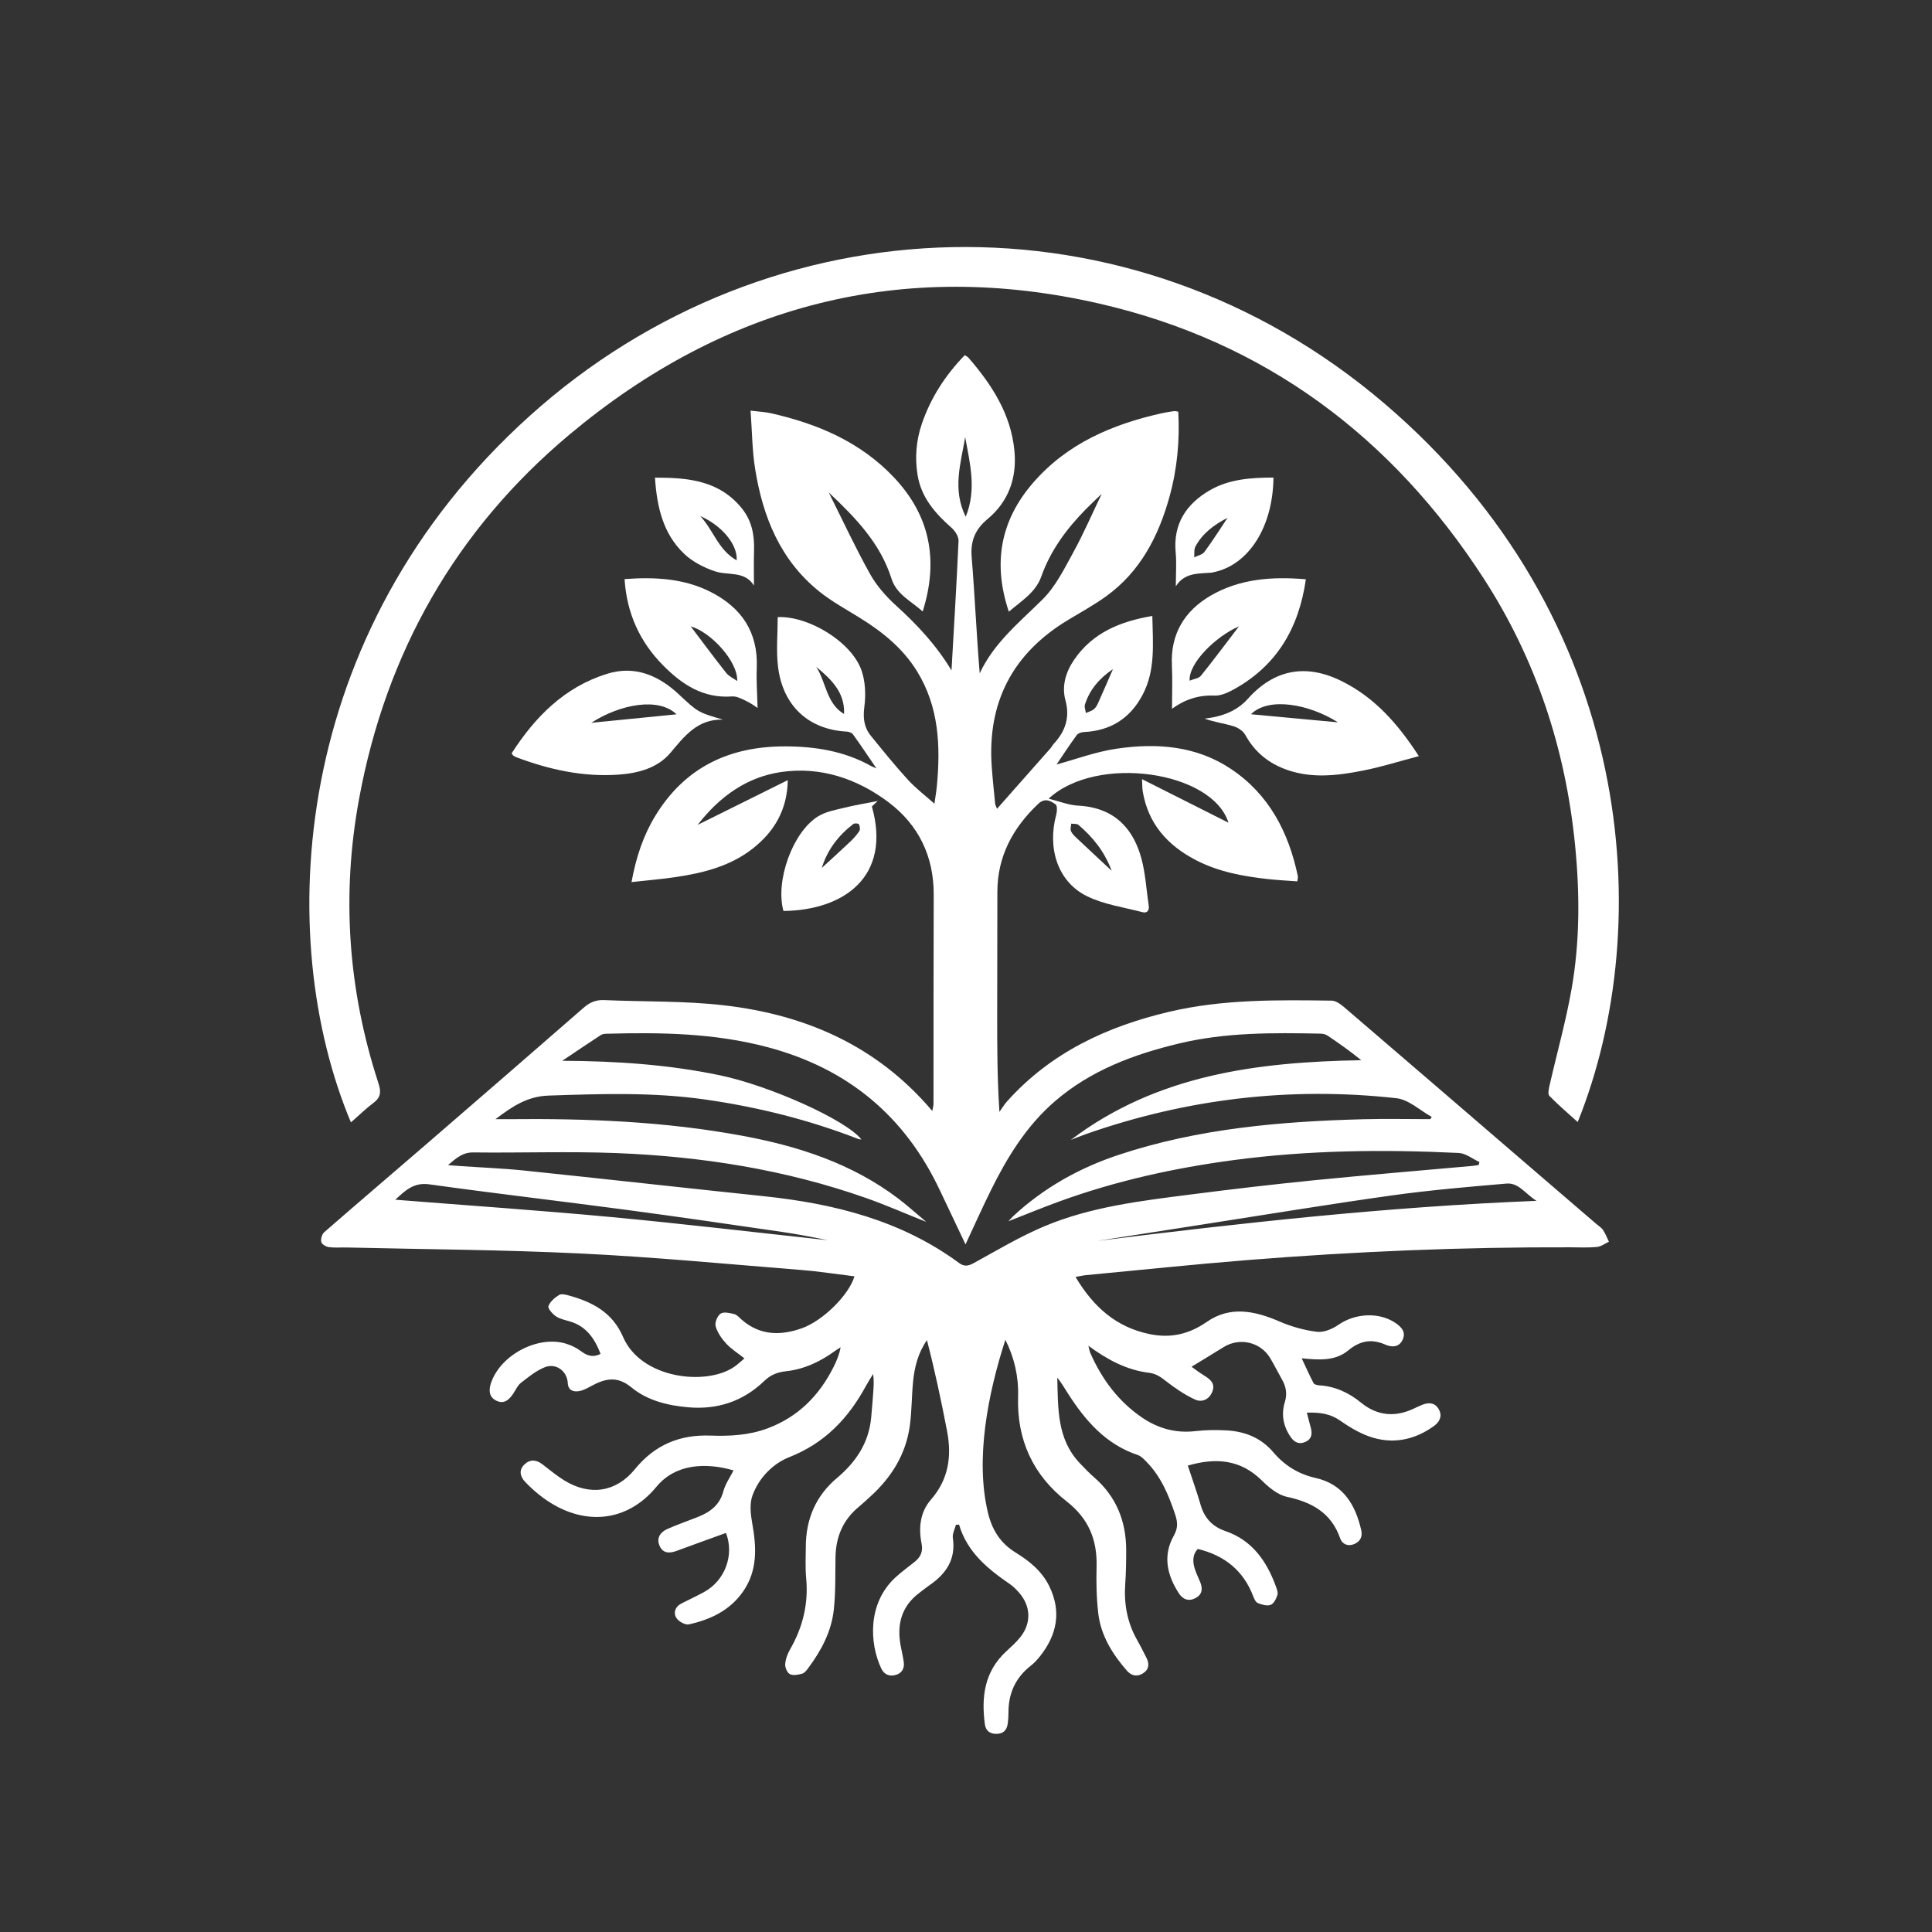 <?xml version="1.0" encoding="UTF-8"?>
<svg xmlns="http://www.w3.org/2000/svg" version="1.1" viewBox="0 0 1000 1000">
  <rect x="0" y="0" width="1000" height="1000" fill="#333333" stroke="none"/>
  <defs>
    <style>
      .cls-1 {
        fill: #fff;
      }
    </style>
  </defs>
  <!-- Generator: Adobe Illustrator 28.6.0, SVG Export Plug-In . SVG Version: 1.2.0 Build 709)  -->
  <g>
    <g id="Ebene_1">
      <g>
        <path class="cls-1" d="M614.79,758.52c2.35,7.14,4.72,13.72,6.66,20.42,1.97,6.81,6.08,11.23,12.79,13.53,13.81,4.73,21.28,15.4,26.08,28.43.55,1.5,1.29,3.36.86,4.7-.63,1.94-1.9,4.5-3.52,5.09-1.88.69-4.56-.13-6.63-.96-1.1-.45-1.88-2.22-2.39-3.55-5.05-13.24-14.75-21.07-28.66-24.45-2.97,3.18-2.71,7.05-1.31,11.03.75,2.14,1.77,4.19,2.62,6.3,1.31,3.26.94,6.22-2.32,8.01-3.55,1.95-6.61.98-8.82-2.42-6.16-9.51-8.37-19.56-2.54-29.89,2.19-3.89,1.95-6.97.64-10.9-3.33-9.97-7.3-19.52-14.78-27.18-1.34-1.37-2.82-2.98-4.54-3.56-16.62-5.53-27.19-17.84-36.21-31.92-1.74-2.72-3.34-5.52-5.48-8.14.47,15.71-.33,31.74,11.78,44.41,2.36,2.47,4.73,4.95,7.3,7.19,11.44,9.94,16.56,22.66,16.59,37.59.01,5.85-.08,11.72-.49,17.56-.73,10.34,1.03,20.07,6.19,29.13,1.69,2.96,3.2,6.03,4.76,9.06,1.62,3.15,1.47,6.03-1.72,8.09-3.09,2-6.09,1.27-8.34-1.31-7.48-8.59-13.48-18.14-14.84-29.66-.95-8.04-1.09-16.24-.88-24.35.35-13.81-4.18-24.8-15.35-33.53-17.54-13.7-25.99-31.95-25.28-54.44.32-10.17-1.89-19.98-6.58-29.33-9.07,28.05-15.68,61.79-9.03,89.47,2.13,8.86,6.38,15.76,14.25,20.6,7.11,4.37,13.61,9.58,17.43,17.32,6.48,13.15,4.14,25.23-4.71,36.4-1.41,1.78-2.98,3.5-4.76,4.89-7.89,6.16-11.58,14.23-11.58,24.15,0,1.95-.1,3.91-.37,5.84-.46,3.32-2.28,5.28-5.83,5.31-3.47.03-5.57-1.63-6.03-5.06-1.88-14.18-.17-27.3,11.08-37.64,2.51-2.31,5.06-4.62,7.2-7.26,5.88-7.26,5.59-16.17-.58-23.15-1.39-1.57-2.89-3.15-4.61-4.33-11.53-7.91-22.21-16.53-26.44-30.89-.54.04-1.09.08-1.63.13-.57,2.27-1.9,4.65-1.58,6.78,1.66,11.2-3.61,18.7-12.29,24.62-1.74,1.19-3.37,2.56-5.06,3.83-9.3,6.95-11.68,16.35-9.68,27.3.53,2.87,1.26,5.71,1.63,8.6.43,3.34-1.09,5.77-4.38,6.62-3.22.83-5.84-.35-7.28-3.41-6.17-13.1-7.16-33.95,7.53-47.29,3.12-2.84,6.57-5.32,9.86-7.98,3.01-2.44,4.31-5.26,3.48-9.39-1.63-8.14-.72-16.33,4.8-22.66,9.24-10.57,10.89-22.55,8.39-35.57-3.02-15.73-6.35-31.4-10.41-47.05-4.65,6.72-6.44,14-7.18,21.52-.75,7.6-.64,15.29-1.69,22.84-2.05,14.81-9.56,26.78-20.53,36.69-1.93,1.75-3.82,3.55-5.83,5.2-8.22,6.76-11.92,15.56-12.1,26.08-.15,9.1.1,18.27-.89,27.29-1.24,11.22-6.46,21.04-13.16,30.04-.86,1.16-1.91,2.6-3.15,2.95-2.04.58-4.66,1.11-6.36.29-1.4-.68-2.61-3.42-2.48-5.15.19-2.63,1.21-5.39,2.55-7.72,6.6-11.5,9.57-23.68,8.3-36.98-.51-5.32-.19-10.73-.18-16.1.03-14.31,5.15-26.37,16.19-35.65,9.71-8.17,16.35-18.03,17.62-30.96.45-4.53.76-9.08,1.11-13.62.22-2.91.39-5.82-.08-9.2-1.24,2.04-2.55,4.04-3.69,6.14-9.12,16.78-21.26,29.65-39.8,36.94-8.29,3.25-15.78,10.77-19.02,19.99-1.5,4.26-.89,9.63-.05,14.28,2.22,12.35,2.82,24.34-4.74,35.23-6.79,9.79-16.89,14.55-28.07,17.02-1.91.42-5.37-1.54-6.51-3.39-1.6-2.59-.62-5.74,2.57-7.37,3.9-2,7.89-3.85,11.74-5.94,10.99-5.98,15.8-19.25,11.41-30.63-8.55,3.1-17.11,6.15-25.63,9.32-3.65,1.36-7.02,1.25-8.72-2.61-1.75-3.99.28-7.1,3.96-8.73,5.19-2.31,10.58-4.15,15.86-6.26,6.27-2.5,11.24-6.06,13.15-13.21,1.02-3.83,3.48-7.27,5.29-10.88-14.94-4.35-30.33-3.14-39.91,8.48-15.56,18.89-38.57,20.52-58.77,5.6-3.26-2.4-6.33-5.14-9.12-8.07-2.58-2.71-3.55-6.09-.42-9.09,2.88-2.76,6.1-2.53,9.27-.1,3.73,2.87,7.37,5.92,11.37,8.38,13.22,8.1,26.78,6.15,36.55-5.85,10.18-12.5,23.13-17.94,38.92-17.37,10.14.37,20.15-.15,29.79-3.76,15.75-5.91,26.71-16.96,34.12-31.79,1.56-3.13,2.94-6.35,3.62-10.14-.99.64-2.02,1.22-2.97,1.92-7.63,5.57-16.05,9.49-25.43,10.49-4.51.48-7.97,1.98-11.14,5.03-10.98,10.57-24.21,14.91-39.29,13.61-10.7-.92-21.22-3.51-29.52-10.36-7.44-6.14-13.81-4.43-20.91-.54-1.97,1.08-4.08,2.22-6.25,2.55-2.95.45-5.5-.45-5.71-4.23-.33-6.09-6.02-10.48-11.84-8.18-4.52,1.79-8.52,5.09-12.43,8.12-1.71,1.33-2.67,3.65-3.93,5.54-2.16,3.23-4.83,5.68-8.89,3.62-4.05-2.05-3.75-5.93-2.53-9.42,5.09-14.44,24.38-24.43,38.7-20.04,2.74.84,5.49,2.17,7.78,3.9,3.16,2.39,6.2,3.38,10.12,1.4-3-7.8-7.29-14.29-15.92-16.82-2.49-.73-5.2-1.28-7.28-2.7-1.76-1.2-4.22-4.09-3.78-5.24.9-2.34,3.3-4.4,5.56-5.78,1.22-.74,3.51-.1,5.19.37,12.15,3.36,22.44,8.78,27.86,21.38,9.35,21.74,43.09,25.47,57.58,15.46,1.81-1.25,3.41-2.81,5.26-4.34-3.51-2.79-6.88-4.88-9.47-7.69-2.34-2.55-4.51-5.68-5.44-8.94-.54-1.88.9-5.41,2.57-6.53,1.61-1.08,4.75-.35,7.05.22,1.44.36,2.64,1.83,3.86,2.9,9.43,8.21,20.04,8.38,31.14,4.44,10.9-3.88,24.32-17.12,27.24-26.88-9.2-1.12-18.31-2.54-27.47-3.28-37.94-3.03-75.86-6.67-113.86-8.52-40.46-1.97-81-2.17-121.5-3.13-3.09-.07-6.22.23-9.26-.19-1.47-.21-3.66-1.51-3.91-2.67-.33-1.53.37-4.02,1.55-5.05,18.02-15.71,36.24-31.19,54.33-46.83,26.71-23.08,53.39-46.21,80-69.41,3.14-2.74,6.35-4.09,10.56-3.9,20.79.92,41.74.33,62.34,2.74,42,4.9,78.98,20.94,107.49,54.65.3-1.68.63-2.65.63-3.63.04-36.13-.02-72.26.11-108.39.07-19.83-7.87-36.08-23.34-47.75-16.31-12.3-35.44-18.69-55.89-15.63-17.41,2.61-31.5,12.51-42.96,27.33,15.9-7.89,30.97-15.37,46.67-23.17-.29,15.46-7.02,26.65-18.1,35.38-11.62,9.16-25.52,12.64-39.8,14.78-7.33,1.1-14.74,1.69-22.99,2.61,2.37-12.91,6.07-24.02,12.28-34.23,15.3-25.14,38.26-36.03,67.11-36.01,15.68.01,30.77,2.42,44.65,10.19.5.28,1.05.46,2.72,1.19-4.5-6.58-8.23-12.2-12.18-17.66-.6-.83-2.14-1.32-3.27-1.38-19.59-1.06-32.99-13.24-35.47-33.52-1.03-8.46-.17-17.15-.17-25.73,15.94-.71,38.1,12.75,43.34,27.48,2.07,5.83,2.3,12.82,1.49,19.04-.75,5.82-.13,10.61,3.42,14.97,6.26,7.68,12.48,15.42,19.17,22.72,4.14,4.52,9.12,8.28,13.68,12.35.34-2.43.97-5.85,1.29-9.3,1.91-20.58,1.07-40.68-10.15-59.02-7.42-12.14-18.12-20.69-30.02-28.04-6.91-4.27-14.11-8.22-20.44-13.25-20.4-16.25-29.49-38.79-33.47-63.68-1.53-9.56-1.57-19.36-2.36-30.14,4.37.54,7.55.67,10.59,1.36,24.23,5.47,46.46,14.92,63.82,33.41,18.48,19.7,23.02,42.61,14.68,69.19-6.06-5.49-13.55-8.77-16.17-17.05-5.76-18.21-18.43-31.35-32.47-44.58,7.34,14.65,13.85,28.74,21.41,42.25,3.41,6.1,8.33,11.66,13.55,16.4,10.89,9.89,20.78,20.46,28.59,33.49,1.27-22.35,2.66-44.7,3.64-67.06.1-2.24-1.79-5.16-3.62-6.78-8.49-7.48-15.7-15.7-17.58-27.31-1.46-8.98-.73-17.9,2.21-26.51,4.6-13.45,12.13-25.12,22.22-35.53.7.48,1.44.79,1.92,1.33,12.11,13.99,21.97,29.16,23.78,48.17,1.34,14.02-3.03,26.26-13.88,35.31-6.55,5.46-8.93,11.41-8.24,19.85,1.63,19.9,2.48,39.87,4.15,60.03,7.42-15.9,20.65-26.47,32.62-38.35,6.71-6.67,11.18-15.81,15.83-24.28,5.29-9.65,9.67-19.8,14.71-30.29-2.95,2.85-5.71,5.41-8.34,8.09-9.89,10.09-18.16,21.23-22.94,34.72-2.95,8.31-10.27,12.6-16.8,18.2-8.39-25.04-4.41-47.19,12.62-66.79,17.55-20.21,40.75-30.1,66.16-35.85,2.22-.5,4.47-.84,6.72-1.17.59-.09,1.23.14,2.2.28.82,14.98-.56,29.64-4.53,43.98-5.68,20.53-15.13,38.85-32.9,51.65-6.19,4.45-12.92,8.16-19.47,12.1-28.69,17.23-41.99,42.49-39.66,75.9.45,6.49,1.17,12.96,1.79,19.43.04.46.33.89.95,2.49,9.48-10.71,18.56-20.96,27.61-31.23.64-.73,1.06-1.65,1.72-2.36,6.01-6.49,8.53-13.57,6.07-22.64-1.99-7.35.2-14.58,4.5-20.88,9.59-14.05,23.8-19.84,40.49-22.71.27,14.25,1.7,27.93-4.95,40.66-6.42,12.29-16.58,18.78-30.49,19.44-1.27.06-3,.62-3.68,1.55-3.87,5.33-7.48,10.85-10.46,15.24,9.85-2.67,20.24-6.57,30.97-8.16,20.68-3.06,41.18-1.61,59.2,10.39,19.79,13.18,29.98,32.81,34.73,55.61.12.59-.12,1.25-.28,2.65-5.06-.38-10.05-.62-15-1.16-12.99-1.42-25.79-3.75-37.54-9.86-14.63-7.61-24.71-18.83-27.48-35.63-.26-1.56-.19-3.17-.35-6.25,15.67,7.89,30.38,15.3,44.73,22.53-8.3-26.73-68.21-35.49-93.08-12.43,5.38,1.32,10.3,3.35,15.32,3.61,20.2,1.05,28.93,13.59,32.66,27.19,2.17,7.93,2.61,16.34,3.83,24.53.38,2.53-.8,4.06-3.23,3.42-9.69-2.54-20-3.96-28.82-8.32-14.97-7.41-20.56-24.63-15.81-42.17.46-1.69.59-4.64-.35-5.31-2.67-1.92-5.61-3.49-9.05-.21-13.1,12.44-21.06,27.11-21.08,45.54-.02,21-.07,41.99-.09,62.99-.01,16.57,0,33.15,1.16,50.84,1.3-1.81,2.44-3.75,3.92-5.4,22.59-25.26,51.65-38.81,84.02-46.42,27.69-6.52,55.85-6.12,84-5.76,2.11.03,4.5,1.69,6.25,3.19,29.53,25.29,58.98,50.67,88.45,76.03,14.06,12.09,28.12,24.18,42.19,36.27,1.23,1.06,2.73,1.95,3.61,3.25,1.25,1.85,2.03,4.01,3.02,6.04-2.04.95-4.03,2.5-6.14,2.71-4.52.44-9.1.21-13.66.19-55.85-.19-111.6,2.14-167.26,6.6-27.88,2.24-55.7,5.16-83.54,7.8-1.56.15-3.11.52-5.47.93,9.19,15.48,21.07,26.09,38.48,29.62,10.75,2.18,20.22.08,29.48-6.36,12.09-8.41,24.87-5.71,37.62-.19,6.14,2.66,12.84,4.54,19.46,5.33,3.54.42,7.98-1.49,11.1-3.66,8.51-5.9,20.83-6.7,29.34-1,3.17,2.12,5.75,4.79,3.76,8.9-1.9,3.93-5.65,3.81-8.9,2.39-7.21-3.14-13.1-2.02-19.26,3.06-6.7,5.52-15.2,4.93-24.02,4.02,2.14,4.57,4,8.77,6.13,12.83.37.71,1.86,1.1,2.86,1.16,8.27.5,15.33,3.75,21.7,8.95,8.57,7,17.93,7.7,27.8,2.88,1.17-.57,2.36-1.09,3.56-1.6,3.54-1.53,6.92-1.39,8.93,2.22,1.87,3.34.53,6.38-2.41,8.53-9.33,6.81-19.91,9.35-30.94,6.34-6.23-1.7-12.23-5.2-17.58-8.96-5.22-3.67-10.55-4.42-17.4-4.21.77,2.92,1.4,5.32,2.04,7.72.82,3.11.65,5.84-2.73,7.4-3.28,1.51-5.76.21-7.6-2.42-3.85-5.51-5.07-11.71-3.1-18.11,1.32-4.28.7-7.92-1.39-11.62-2.08-3.68-3.96-7.48-6.11-11.11-4.99-8.44-15.88-10.96-24.2-5.77-5.22,3.26-10.49,6.42-16.58,10.15,2.23,1.57,4.29,3.19,6.51,4.53,3.14,1.9,5.83,4.11,4.32,8.18-1.56,4.19-5.38,5.96-9.09,4.23-5.34-2.49-10.35-5.9-15.02-9.54-2.74-2.14-5.09-3.84-8.79-4.29-11.39-1.4-21.31-6.61-31.3-13.97.47,1.85.58,2.83.97,3.7,5.95,13.52,14.46,25.04,26.77,33.44,8.34,5.69,17.5,8.23,27.73,7.03,5.31-.62,10.74-.65,16.08-.36,9.44.51,17.82,3.85,24.08,11.22,5.9,6.94,13.02,11.38,22.02,13.41,14.2,3.2,20.53,13.76,23.55,26.97.76,3.33-.4,5.8-3.5,7.18-3.31,1.47-6.34.09-7.35-2.81-4.61-13.29-14.61-18.8-27.62-21.6-4.7-1.01-9.28-4.8-12.88-8.37-11.22-11.15-24.15-11.92-38.36-7.8ZM521.98,632.1c1.35-1.43,1.94-2.15,2.61-2.77,15.79-14.6,34.21-24.87,54.47-31.59,41.01-13.61,83.56-17.28,126.42-18.42,11.61-.31,23.23-.05,34.85-.05.25-.39.49-.78.74-1.16-6.09-3.35-11.92-8.98-18.3-9.68-54.83-6.07-108.4.27-160.51,18.51-2.69.94-5.33,2.05-7.99,3.07,44.57-33.75,96.55-40.33,150.32-41.25-5.72-4.63-11.51-8.75-17.41-12.71-1.01-.68-2.43-1.02-3.67-1.04-24.58-.5-49.13-.7-73.3,5.11-23.51,5.64-45.75,13.93-64.33,30.02-14.68,12.71-24.58,28.92-33.06,46.07-4.5,9.11-8.64,18.4-13.07,27.88-4.56-9.62-8.9-18.7-13.19-27.81-18.14-38.59-47.68-63.17-89.04-74.21-27.63-7.38-55.6-7.78-83.78-7-.94.03-2.03.19-2.78.68-6.36,4.16-12.65,8.42-19.96,13.31,28.43.14,55.27,1.99,81.81,7.55,25.41,5.33,65,22.95,73.04,33.16-.57-.07-1.07-.02-1.48-.19-25.72-10-52.33-16.63-79.62-20.51-26.87-3.82-53.85-2.9-80.87-1.99-10.8.37-18.53,5.44-27.42,12.21,2.85,0,4.54.02,6.22,0,40.72-.44,81.29,1.13,121.47,8.57,29.1,5.39,56.73,14.33,80.67,32.43,4.75,3.59,9.17,7.61,14.6,12.16-11.21-4.47-21.03-8.8-31.13-12.35-41.77-14.71-85.06-21.52-129.12-23.26-24.68-.97-49.44-.04-74.16-.34-5.53-.07-8.77,2.86-13.13,6.57,2.64.21,4.36.36,6.07.47,11.2.77,22.43,1.2,33.58,2.36,41.23,4.29,82.43,8.91,123.66,13.24,36.38,3.82,71.09,12.42,101.18,34.55,2.87,2.11,4.94,1.58,7.87-.04,11.94-6.56,23.72-13.62,36.23-18.89,24.36-10.24,50.51-13.25,76.47-16.57,21.12-2.71,42.28-5.19,63.47-7.31,27.17-2.71,54.39-4.94,81.59-7.39,1.13-.1,2.25-.32,3.38-.48l.36-1.54c-3.55-1.63-7.04-4.51-10.67-4.69-38.89-1.88-77.73-1.48-116.41,3.67-30.87,4.1-61.13,10.78-90.43,21.45-8.48,3.09-16.83,6.53-26.21,10.19ZM204.58,620.97c37.55,2.98,74.84,5.52,112.04,9,37.31,3.49,74.54,7.93,111.8,11.95-7.84-1.6-15.73-3.14-23.67-4.29-26.85-3.9-53.69-7.84-80.59-11.42-33.97-4.52-68.03-8.47-101.97-13.2-8.35-1.16-12.7,3.55-17.62,7.97ZM795.28,621.56c-5.85-3.73-9.25-9.48-15.55-8.94-19.91,1.7-39.86,3.41-59.64,6.18-32.66,4.57-65.21,9.97-97.8,15.02-18.1,2.81-36.2,5.64-54.3,8.46,75.03-9.31,150.11-17.66,227.28-20.72ZM499.86,267.47c5.78-14.23,2.13-27.72-.28-41.22-2.25,13.51-6.78,27.03.28,41.22ZM575.41,450.72c-3.96-10.47-9.99-17.57-17.18-23.75-.83-.72-2.49-.47-3.77-.66-.08,1.31-.59,2.81-.13,3.88.62,1.42,1.91,2.6,3.08,3.71,5.64,5.34,11.34,10.61,18,16.82ZM422.48,345.16c5.14,7.9,5.2,18.96,14.4,24.4.5-11.28-6.71-17.97-14.4-24.4ZM576.07,346.34c-6.93,4.64-12.04,10.57-14.52,18.35-.4,1.27.31,2.9.51,4.36,1.37-.62,2.91-1.02,4.07-1.92.97-.75,1.68-1.99,2.2-3.15,2.63-5.86,5.17-11.76,7.73-17.64Z"/>
        <path class="cls-1" d="M181.64,580.94c-40.12-95.43-32.04-253.53,92.58-365.71,124.82-112.36,311-118.3,442.16-6.54,130.19,110.92,141.49,269.81,100.24,372.08-5.11-4.63-10.12-8.87-14.67-13.56-.89-.91-.31-3.61.09-5.36,3.79-16.62,8.43-33.08,11.39-49.85,4.38-24.8,4.28-49.91,1.79-74.92-4.94-49.54-20.17-95.75-47.23-137.61-47.49-73.45-113.33-122.64-198.77-142.28-102.3-23.52-194.48.75-274.51,67.78-58.74,49.21-94.84,112.7-108.82,188.33-9.23,49.94-5.76,99.09,9.98,147.35,1.38,4.24,1.39,7.22-2.43,10.08-3.98,2.99-7.57,6.51-11.81,10.23Z"/>
        <path class="cls-1" d="M374.31,372.48c-13.2-.4-19.9,8.39-27.28,17.17-6.65,7.91-16.71,10.56-26.77,11.29-18.3,1.32-35.84-2.55-52.9-8.95-.6-.23-1.17-.56-1.7-.92-.25-.17-.39-.5-.86-1.13,12.1-18.78,27.22-34.21,49.24-41.13,14.53-4.57,26.84.76,37.41,10.66,9.59,8.98,9.82,9.31,22.85,13.02ZM306.03,374.12c15.24-1.51,29.69-2.95,44.14-4.39-9.17-8.91-28.89-5.4-44.14,4.39Z"/>
        <path class="cls-1" d="M734.4,391.38c-10.26,2.69-19.5,5.62-28.95,7.48-12.93,2.54-26.01,4.18-38.99-.28-9.64-3.31-16.94-9.18-21.91-18.21-1.12-2.03-3.77-3.78-6.07-4.47-4.86-1.47-9.96-2.15-14.96-3.93,1.71-.27,3.44-.45,5.13-.83,6.61-1.46,12.43-4.08,17.15-9.36,13.78-15.44,30.27-18.38,48.73-9.19,16.96,8.44,28.96,21.93,39.87,38.8ZM647.49,369.69c15.41,1.43,29.98,2.79,45.03,4.19-15.12-9.56-35.93-13.27-45.03-4.19Z"/>
        <path class="cls-1" d="M675.92,299.83c-3.66,25.48-15.23,44.96-37.65,57.18-2.94,1.6-6.48,3.17-9.66,3.03-8.4-.38-15.63,2.18-21.98,6.82,0-7.62.29-15.12-.06-22.59-.76-16.2,6.61-28.11,19.99-35.93,14.96-8.73,31.63-10.01,49.35-8.51ZM641.27,324.21c-11.98,5.18-26.14,19.04-25.51,28.1,2.19-.91,4.72-1.16,5.84-2.55,6.55-8.13,12.78-16.52,19.67-25.55Z"/>
        <path class="cls-1" d="M323.28,299.73c15.87-1.15,30.89-.34,44.77,6.77,15.82,8.1,24.39,20.79,23.65,39.16-.28,7.01.27,14.04.43,20.79-1.28-.81-3.3-2.39-5.56-3.45-2.44-1.15-5.18-2.72-7.67-2.53-14.88,1.12-25.87-6.16-35.63-16.02-12.08-12.2-18.85-26.9-20-44.72ZM381.57,352.49c.41-10.27-13.84-25.46-24.05-28.27,6.01,7.93,12.07,16.14,18.4,24.13,1.4,1.76,3.74,2.78,5.65,4.14Z"/>
        <path class="cls-1" d="M405.51,471.51c-4.3-15.39,4.71-40.84,17.96-48.99,3.96-2.44,8.98-3.3,13.62-4.45,5.6-1.39,11.32-2.31,17.21-3.47-1.03.96-2.06,1.92-3.02,2.82,10.33,36.52-14.75,53.76-45.78,54.1ZM425.36,449.23c4.94-4.54,9.93-9.03,14.8-13.66,1.75-1.66,3.39-3.51,4.68-5.54.51-.8.23-2.48-.3-3.42-.26-.46-2.25-.59-2.87-.11-7.65,5.89-13.38,13.24-16.31,22.73Z"/>
        <path class="cls-1" d="M339,247.23c17.24-.05,33.3,1.5,44.95,15.86,5.21,6.43,6.61,13.92,6.34,21.97-.19,5.74-.04,11.49-.04,18.02-4.89-7.81-13.39-5.05-20.29-7.4-5.66-1.92-11.5-4.91-15.78-8.97-10.98-10.41-14.16-24.29-15.17-39.48ZM381.3,290.05c.57-8.3-7.84-18.12-18.85-22.94,6.93,7.46,9.26,17.48,18.85,22.94Z"/>
        <path class="cls-1" d="M608.61,303.49c0-6.72.42-12.18-.08-17.56-1.39-14.81,5.54-25.12,17.64-32.15,10.09-5.86,21.51-6.56,32.97-6.6-.23,25.2-12.59,45.41-31.38,49.08-.16.03-.31.12-.47.13-6.84.59-14.12-.2-18.68,7.09ZM635.36,268.05c-6.87,3.47-12.92,7.96-16.6,14.81-.83,1.55-.47,3.73-.65,5.63,1.81-.92,4.24-1.37,5.31-2.83,4.21-5.7,8-11.71,11.94-17.61Z"/>
      </g>
    </g>
  </g>
</svg>
